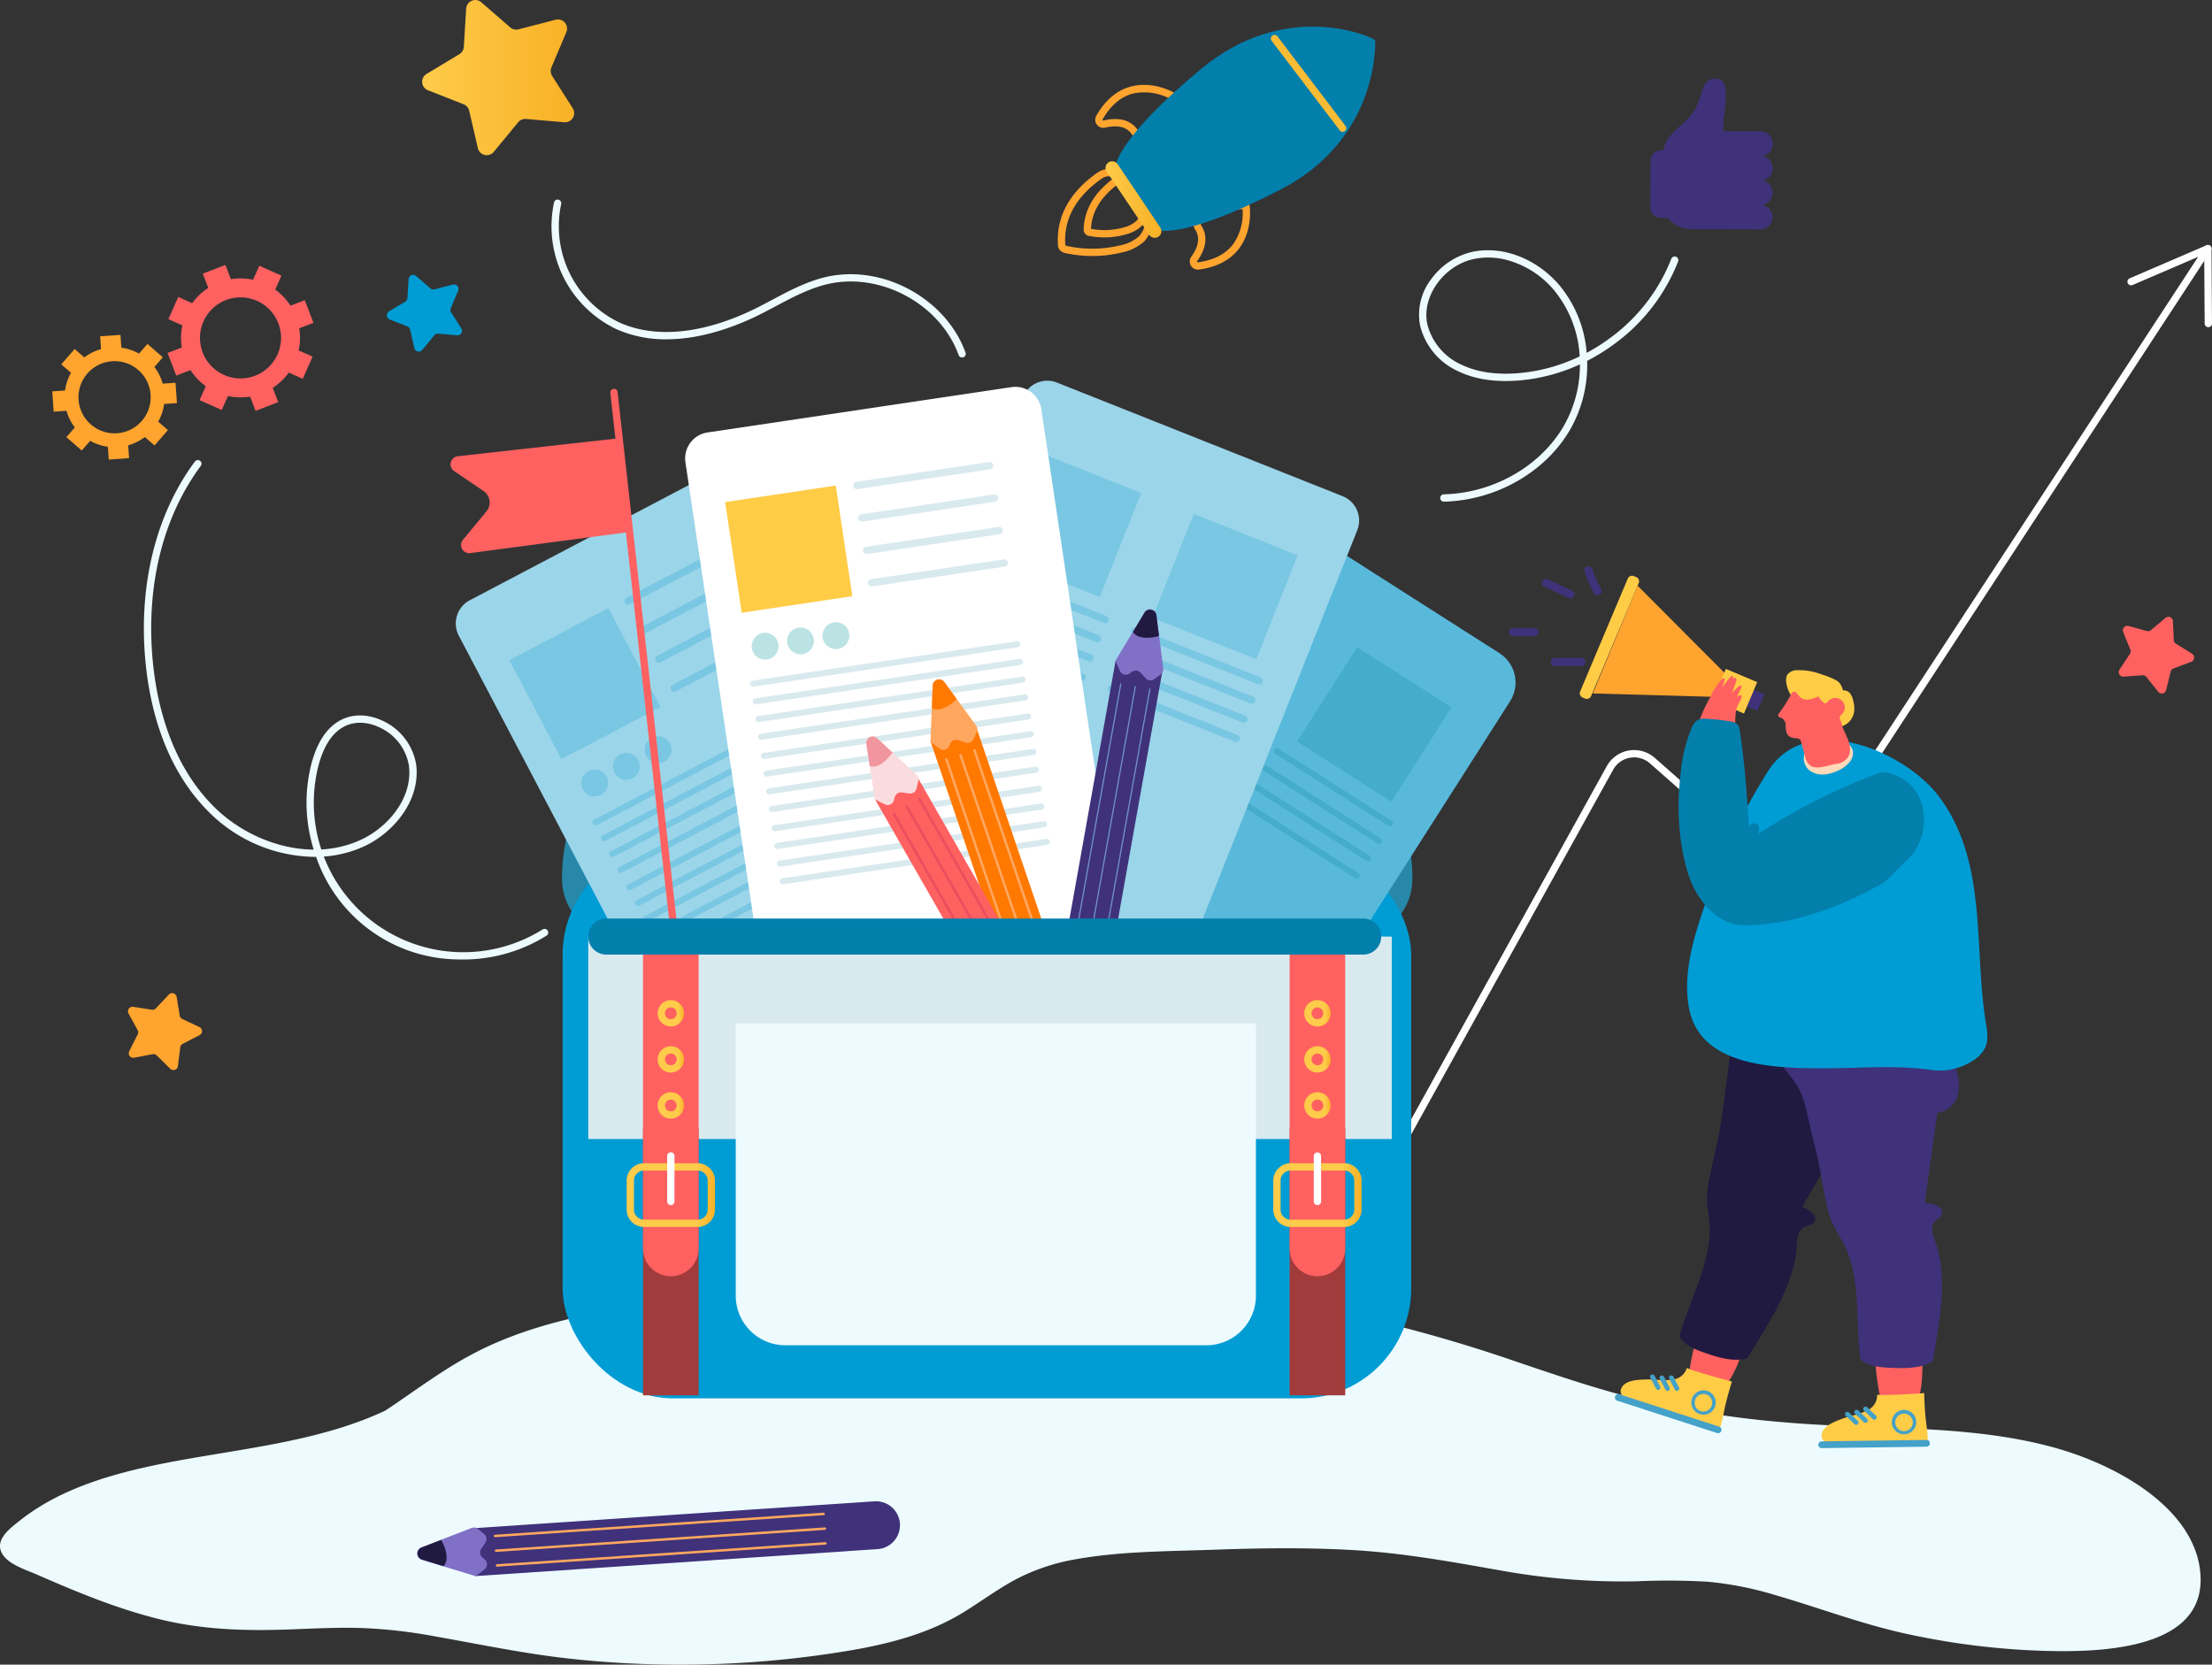 <svg xmlns="http://www.w3.org/2000/svg" xmlns:xlink="http://www.w3.org/1999/xlink" width="538.078" height="404.973" viewBox="0 0 538.078 404.973">
  <rect x="0" y="0" width="538.078" height="404.973" fill="#333333" stroke="none"/>
  <defs>
    <linearGradient id="linear-gradient" y1="0.5" x2="1" y2="0.5" gradientUnits="objectBoundingBox">
      <stop offset="0" stop-color="#fecb4a"/>
      <stop offset="1" stop-color="#f8b126"/>
    </linearGradient>
    <linearGradient id="linear-gradient-2" y1="0.5" x2="1" y2="0.5" gradientUnits="objectBoundingBox">
      <stop offset="0.795" stop-color="#fecb4a"/>
      <stop offset="1" stop-color="#f8b126"/>
    </linearGradient>
  </defs>
  <g id="Group_141" data-name="Group 141" transform="translate(-22.749 -33.496)">
    <path id="Path_1" data-name="Path 1" d="M558.037,518.284c-.809-15.729-19.164-26.51-34.835-31-20.953-6.006-43.849-4.452-65.558-6.294a242.108,242.108,0,0,1-33.9-5.085c-10.946-2.524-21.484-6.131-32.013-9.7A364.86,364.86,0,0,0,328.5,450.489c-43.107-6.456-87.316-5.391-130.546-.394-20.182,2.332-41.662,4.628-59.457,13.8-7.891,4.065-14.751,9.36-22.016,14.175-13.564,6.387-29.109,8.546-44.175,11.088-15.751,2.658-32.334,5.923-44.536,15.52-2.352,1.849-5.992,4.478-4.784,7.6,1.188,3.063,5.865,4.424,8.86,5.734,9.493,4.154,19.166,8.178,29.424,10.74,10.561,2.637,21.159,2.965,32.082,2.551,5.747-.218,11.5-.515,17.256-.345a123.148,123.148,0,0,1,17.741,2c11.062,1.948,21.96,4.269,33.182,5.484a248.743,248.743,0,0,0,66.989-1.845c10.422-1.715,20.3-4.266,28.972-9.684,4.113-2.569,7.984-5.431,12.3-7.757a49.607,49.607,0,0,1,15.065-4.993c10.811-1.892,22.208-1.853,33.2-2.246,11.457-.41,22.95-.569,34.4.124,11.833.716,23.288,2.8,34.88,4.843a166.9,166.9,0,0,0,33.494,2.714,168.386,168.386,0,0,1,17.213.1,81.763,81.763,0,0,1,16.347,3.195c10.607,3.068,20.789,6.967,31.654,9.384a182.1,182.1,0,0,0,32.353,4.187C533.284,537.041,558.969,536.429,558.037,518.284Z" transform="translate(0 -101.401)" fill="#edfbff"/>
    <g id="Group_3" data-name="Group 3" transform="translate(355.89 93.096)">
      <g id="Group_1" data-name="Group 1" transform="translate(203.04)">
        <path id="Path_2" data-name="Path 2" d="M734.7,132.522a.89.89,0,0,1-.889-.884l-.118-18.22a.89.89,0,0,1,.884-.9h.006a.891.891,0,0,1,.89.884l.117,18.22a.891.891,0,0,1-.884.9Z" transform="translate(-733.697 -112.523)" fill="#fff"/>
      </g>
      <g id="Group_2" data-name="Group 2" transform="translate(0 0)">
        <path id="Path_3" data-name="Path 3" d="M465.365,344.669a.891.891,0,0,1-.778-1.321l57.6-104.024a7.6,7.6,0,0,1,11.681-2.023l26.98,23.772a7.241,7.241,0,0,0,10.847-1.469L666.045,115.4l-16,6.883a.89.89,0,0,1-.7-1.634l18.709-8.051a.89.89,0,0,1,1.1,1.3L573.182,260.579a9.02,9.02,0,0,1-13.512,1.83l-26.981-23.772a5.826,5.826,0,0,0-8.948,1.549l-57.6,104.025A.889.889,0,0,1,465.365,344.669Z" transform="translate(-464.476 -112.523)" fill="#fff"/>
      </g>
    </g>
    <path id="Rectangle_2" data-name="Rectangle 2" d="M14.592,0H192.264a14.592,14.592,0,0,1,14.592,14.592v0a46.48,46.48,0,0,1-46.48,46.48H46.48A46.48,46.48,0,0,1,0,14.592v0A14.592,14.592,0,0,1,14.592,0Z" transform="translate(366.317 261.884) rotate(180)" fill="#2788aa"/>
    <rect id="Rectangle_3" data-name="Rectangle 3" width="206.432" height="134.662" rx="26.793" transform="translate(159.603 239.033)" fill="#009cd4"/>
    <g id="Group_85" data-name="Group 85" transform="translate(133.614 126.118)">
      <g id="Group_14" data-name="Group 14" transform="translate(111.325 23.756)">
        <rect id="Rectangle_4" data-name="Rectangle 4" width="141.125" height="87.533" rx="8.47" transform="translate(0 118.971) rotate(-57.46)" fill="#58b9db"/>
        <rect id="Rectangle_5" data-name="Rectangle 5" width="27.213" height="27.213" transform="matrix(0.843, 0.538, -0.538, 0.843, 73.407, 19.028)" fill="#45adc9"/>
        <rect id="Rectangle_6" data-name="Rectangle 6" width="27.213" height="27.213" transform="translate(107.956 41.073) rotate(32.54)" fill="#45adc9"/>
        <g id="Group_8" data-name="Group 8" transform="translate(45.562 43.937)">
          <g id="Group_4" data-name="Group 4" transform="translate(8.112)">
            <path id="Path_4" data-name="Path 4" d="M416.8,265.113a.736.736,0,0,1-.4-.117l-27.529-17.565a.741.741,0,0,1,.8-1.25l27.53,17.566a.742.742,0,0,1-.4,1.367Z" transform="translate(-388.53 -246.064)" fill="#45adc9"/>
          </g>
          <g id="Group_5" data-name="Group 5" transform="translate(5.408 4.238)">
            <path id="Path_5" data-name="Path 5" d="M413.215,270.732a.741.741,0,0,1-.4-.116l-27.529-17.566a.741.741,0,0,1,.8-1.25l27.529,17.565a.741.741,0,0,1-.4,1.367Z" transform="translate(-384.945 -251.684)" fill="#45adc9"/>
          </g>
          <g id="Group_6" data-name="Group 6" transform="translate(2.704 8.476)">
            <path id="Path_6" data-name="Path 6" d="M409.629,276.352a.736.736,0,0,1-.4-.117L381.7,258.671a.741.741,0,0,1,.8-1.25l27.53,17.566a.742.742,0,0,1-.4,1.367Z" transform="translate(-381.359 -257.304)" fill="#45adc9"/>
          </g>
          <g id="Group_7" data-name="Group 7" transform="translate(0 12.714)">
            <path id="Path_7" data-name="Path 7" d="M406.044,281.971a.74.74,0,0,1-.4-.116l-27.53-17.566a.741.741,0,0,1,.8-1.25L406.443,280.6a.741.741,0,0,1-.4,1.367Z" transform="translate(-377.774 -262.923)" fill="#45adc9"/>
          </g>
        </g>
        <g id="Group_13" data-name="Group 13" transform="translate(79.567 65.634)">
          <g id="Group_9" data-name="Group 9" transform="translate(8.113)">
            <path id="Path_8" data-name="Path 8" d="M461.889,293.882a.736.736,0,0,1-.4-.117L433.962,276.2a.741.741,0,1,1,.8-1.25l27.53,17.565a.742.742,0,0,1-.4,1.367Z" transform="translate(-433.619 -274.834)" fill="#45adc9"/>
          </g>
          <g id="Group_10" data-name="Group 10" transform="translate(5.408 4.238)">
            <path id="Path_9" data-name="Path 9" d="M458.3,299.5a.739.739,0,0,1-.4-.116L430.377,281.82a.741.741,0,0,1,.8-1.25L458.7,298.136a.741.741,0,0,1-.4,1.366Z" transform="translate(-430.034 -280.453)" fill="#45adc9"/>
          </g>
          <g id="Group_11" data-name="Group 11" transform="translate(2.704 8.476)">
            <path id="Path_10" data-name="Path 10" d="M454.719,305.121a.736.736,0,0,1-.4-.117L426.791,287.44a.741.741,0,1,1,.8-1.25l27.53,17.565a.742.742,0,0,1-.4,1.367Z" transform="translate(-426.448 -286.073)" fill="#45adc9"/>
          </g>
          <g id="Group_12" data-name="Group 12" transform="translate(0 12.714)">
            <path id="Path_11" data-name="Path 11" d="M451.133,310.74a.733.733,0,0,1-.4-.116l-27.53-17.566a.741.741,0,1,1,.8-1.25l27.529,17.566a.741.741,0,0,1-.4,1.366Z" transform="translate(-422.863 -291.692)" fill="#45adc9"/>
          </g>
        </g>
      </g>
      <g id="Group_36" data-name="Group 36" transform="translate(0 17.872)">
        <path id="Path_12" data-name="Path 12" d="M307.7,297.021l-59.738-113.6a6.388,6.388,0,0,0-8.627-2.68l-66.166,34.794a6.388,6.388,0,0,0-2.681,8.627l59.738,113.6a6.388,6.388,0,0,0,8.627,2.681l66.166-34.794A6.389,6.389,0,0,0,307.7,297.021Z" transform="translate(-169.75 -180.006)" fill="#9bd5e9"/>
        <rect id="Rectangle_7" data-name="Rectangle 7" width="27.213" height="27.213" transform="translate(13.046 50.11) rotate(-27.738)" fill="#79c7e2"/>
        <g id="Group_19" data-name="Group 19" transform="translate(41.076 19.634)">
          <g id="Group_15" data-name="Group 15">
            <path id="Path_13" data-name="Path 13" d="M225.106,223.018a.89.89,0,0,1-.415-1.677l28.9-15.2a.89.89,0,0,1,.828,1.575l-28.9,15.2A.889.889,0,0,1,225.106,223.018Z" transform="translate(-224.215 -206.039)" fill="#79c7e2"/>
          </g>
          <g id="Group_16" data-name="Group 16" transform="translate(3.715 7.065)">
            <path id="Path_14" data-name="Path 14" d="M230.032,232.386a.89.89,0,0,1-.415-1.677l28.9-15.2a.89.89,0,1,1,.828,1.575l-28.9,15.2A.886.886,0,0,1,230.032,232.386Z" transform="translate(-229.141 -215.407)" fill="#79c7e2"/>
          </g>
          <g id="Group_17" data-name="Group 17" transform="translate(7.43 14.13)">
            <path id="Path_15" data-name="Path 15" d="M234.958,241.754a.89.89,0,0,1-.415-1.677l28.9-15.2a.89.89,0,0,1,.828,1.575l-28.9,15.2A.887.887,0,0,1,234.958,241.754Z" transform="translate(-234.067 -224.775)" fill="#79c7e2"/>
          </g>
          <g id="Group_18" data-name="Group 18" transform="translate(11.146 21.196)">
            <path id="Path_16" data-name="Path 16" d="M239.884,251.122a.89.89,0,0,1-.415-1.677l28.9-15.2a.89.89,0,1,1,.829,1.575l-28.9,15.2A.89.89,0,0,1,239.884,251.122Z" transform="translate(-238.994 -234.143)" fill="#79c7e2"/>
          </g>
        </g>
        <g id="Group_24" data-name="Group 24" transform="translate(33.305 58.586)">
          <g id="Group_20" data-name="Group 20">
            <path id="Path_17" data-name="Path 17" d="M214.653,289.4a.741.741,0,0,1-.346-1.4l57.486-30.23a.742.742,0,0,1,.69,1.313L215,289.314A.732.732,0,0,1,214.653,289.4Z" transform="translate(-213.911 -257.687)" fill="#79c7e2"/>
          </g>
          <g id="Group_21" data-name="Group 21" transform="translate(2.026 3.854)">
            <path id="Path_18" data-name="Path 18" d="M217.34,294.51a.741.741,0,0,1-.345-1.4l57.485-30.23a.741.741,0,0,1,.69,1.312l-57.485,30.23A.738.738,0,0,1,217.34,294.51Z" transform="translate(-216.598 -262.797)" fill="#79c7e2"/>
          </g>
          <g id="Group_22" data-name="Group 22" transform="translate(4.053 7.708)">
            <path id="Path_19" data-name="Path 19" d="M220.027,299.619a.742.742,0,0,1-.345-1.4l57.485-30.229a.741.741,0,0,1,.69,1.312l-57.485,30.23A.746.746,0,0,1,220.027,299.619Z" transform="translate(-219.285 -267.907)" fill="#79c7e2"/>
          </g>
          <g id="Group_23" data-name="Group 23" transform="translate(6.08 11.561)">
            <path id="Path_20" data-name="Path 20" d="M222.714,304.729a.742.742,0,0,1-.345-1.4L279.854,273.1a.741.741,0,0,1,.69,1.312l-57.485,30.229A.738.738,0,0,1,222.714,304.729Z" transform="translate(-221.972 -273.017)" fill="#79c7e2"/>
          </g>
        </g>
        <g id="Group_29" data-name="Group 29" transform="translate(41.58 74.322)">
          <g id="Group_25" data-name="Group 25">
            <path id="Path_21" data-name="Path 21" d="M225.625,310.265a.741.741,0,0,1-.345-1.4l57.485-30.229a.741.741,0,0,1,.69,1.312L225.97,310.179A.738.738,0,0,1,225.625,310.265Z" transform="translate(-224.883 -278.553)" fill="#79c7e2"/>
          </g>
          <g id="Group_26" data-name="Group 26" transform="translate(2.027 3.854)">
            <path id="Path_22" data-name="Path 22" d="M228.312,315.375a.741.741,0,0,1-.345-1.4l57.485-30.229a.741.741,0,1,1,.69,1.312l-57.485,30.229A.737.737,0,0,1,228.312,315.375Z" transform="translate(-227.57 -283.663)" fill="#79c7e2"/>
          </g>
          <g id="Group_27" data-name="Group 27" transform="translate(4.053 7.707)">
            <path id="Path_23" data-name="Path 23" d="M231,320.484a.741.741,0,0,1-.345-1.4l57.485-30.23a.742.742,0,0,1,.69,1.313L231.344,320.4A.738.738,0,0,1,231,320.484Z" transform="translate(-230.257 -288.772)" fill="#79c7e2"/>
          </g>
          <g id="Group_28" data-name="Group 28" transform="translate(6.08 11.561)">
            <path id="Path_24" data-name="Path 24" d="M233.686,325.594a.742.742,0,0,1-.345-1.4l57.485-30.229a.741.741,0,1,1,.69,1.312l-57.485,30.23A.744.744,0,0,1,233.686,325.594Z" transform="translate(-232.944 -293.882)" fill="#79c7e2"/>
          </g>
        </g>
        <g id="Group_34" data-name="Group 34" transform="translate(49.855 90.058)">
          <g id="Group_30" data-name="Group 30">
            <path id="Path_25" data-name="Path 25" d="M236.6,331.13a.742.742,0,0,1-.345-1.4L293.737,299.5a.741.741,0,1,1,.69,1.312l-57.485,30.23A.744.744,0,0,1,236.6,331.13Z" transform="translate(-235.855 -299.418)" fill="#79c7e2"/>
          </g>
          <g id="Group_31" data-name="Group 31" transform="translate(2.027 3.854)">
            <path id="Path_26" data-name="Path 26" d="M239.284,336.24a.742.742,0,0,1-.345-1.4l57.485-30.229a.741.741,0,1,1,.69,1.312l-57.485,30.229A.736.736,0,0,1,239.284,336.24Z" transform="translate(-238.542 -304.528)" fill="#79c7e2"/>
          </g>
          <g id="Group_32" data-name="Group 32" transform="translate(4.053 7.707)">
            <path id="Path_27" data-name="Path 27" d="M241.971,341.35a.741.741,0,0,1-.345-1.4l57.485-30.229a.741.741,0,1,1,.69,1.312l-57.485,30.229A.735.735,0,0,1,241.971,341.35Z" transform="translate(-241.229 -309.638)" fill="#79c7e2"/>
          </g>
          <g id="Group_33" data-name="Group 33" transform="translate(6.08 11.561)">
            <path id="Path_28" data-name="Path 28" d="M244.659,346.46a.742.742,0,0,1-.346-1.4L301.8,314.833a.741.741,0,1,1,.69,1.312L245,346.374A.735.735,0,0,1,244.659,346.46Z" transform="translate(-243.917 -314.747)" fill="#79c7e2"/>
          </g>
        </g>
        <g id="Group_35" data-name="Group 35" transform="translate(30.521 67.783)">
          <path id="Path_29" data-name="Path 29" d="M216.375,283.495a3.266,3.266,0,1,1-4.41-1.37A3.265,3.265,0,0,1,216.375,283.495Z" transform="translate(-210.219 -272.799)" fill="#79c7e2"/>
          <path id="Path_30" data-name="Path 30" d="M226.6,278.12a3.266,3.266,0,1,1-4.41-1.37A3.266,3.266,0,0,1,226.6,278.12Z" transform="translate(-212.731 -271.478)" fill="#79c7e2"/>
          <circle id="Ellipse_1" data-name="Ellipse 1" cx="3.266" cy="3.266" r="3.266" transform="matrix(0.306, -0.952, 0.952, 0.306, 14.572, 6.217)" fill="#79c7e2"/>
        </g>
      </g>
      <g id="Group_47" data-name="Group 47" transform="translate(90.069)">
        <path id="Path_31" data-name="Path 31" d="M414.829,184.392l-69.464-27.63a6.388,6.388,0,0,0-8.3,3.575L289.631,279.6a6.389,6.389,0,0,0,3.575,8.3l69.464,27.63a6.388,6.388,0,0,0,8.3-3.575L418.4,192.689A6.388,6.388,0,0,0,414.829,184.392Z" transform="translate(-289.177 -156.308)" fill="#9bd5e9"/>
        <rect id="Rectangle_8" data-name="Rectangle 8" width="27.213" height="27.213" transform="matrix(0.929, 0.37, -0.37, 0.929, 51.376, 17.252)" fill="#79c7e2"/>
        <rect id="Rectangle_9" data-name="Rectangle 9" width="27.213" height="27.213" transform="matrix(0.929, 0.37, -0.37, 0.929, 89.457, 32.399)" fill="#79c7e2"/>
        <g id="Group_41" data-name="Group 41" transform="translate(31.088 45.129)">
          <g id="Group_37" data-name="Group 37" transform="translate(5.574)">
            <path id="Path_32" data-name="Path 32" d="M369.023,230a.9.9,0,0,1-.329-.063l-30.344-12.07a.89.89,0,0,1,.658-1.653l30.344,12.07a.89.89,0,0,1-.329,1.717Z" transform="translate(-337.789 -216.146)" fill="#79c7e2"/>
          </g>
          <g id="Group_38" data-name="Group 38" transform="translate(3.716 4.672)">
            <path id="Path_33" data-name="Path 33" d="M366.559,236.189a.9.9,0,0,1-.329-.063l-30.344-12.07a.89.89,0,0,1,.658-1.653l30.344,12.069a.89.89,0,0,1-.329,1.717Z" transform="translate(-335.326 -222.341)" fill="#79c7e2"/>
          </g>
          <g id="Group_39" data-name="Group 39" transform="translate(1.858 9.343)">
            <path id="Path_34" data-name="Path 34" d="M364.095,242.383a.891.891,0,0,1-.329-.063l-30.343-12.069a.89.89,0,0,1,.658-1.653l30.343,12.069a.89.89,0,0,1-.329,1.717Z" transform="translate(-332.862 -228.535)" fill="#79c7e2"/>
          </g>
          <g id="Group_40" data-name="Group 40" transform="translate(0 14.014)">
            <path id="Path_35" data-name="Path 35" d="M361.631,248.577a.884.884,0,0,1-.328-.063l-30.344-12.069a.89.89,0,1,1,.658-1.653l30.344,12.069a.89.89,0,0,1-.33,1.717Z" transform="translate(-330.398 -234.729)" fill="#79c7e2"/>
          </g>
        </g>
        <g id="Group_46" data-name="Group 46" transform="translate(68.569 60.038)">
          <g id="Group_42" data-name="Group 42" transform="translate(5.574)">
            <path id="Path_36" data-name="Path 36" d="M418.72,249.764a.884.884,0,0,1-.328-.063l-30.344-12.07a.89.89,0,0,1,.658-1.653l30.344,12.07a.89.89,0,0,1-.33,1.717Z" transform="translate(-387.487 -235.915)" fill="#79c7e2"/>
          </g>
          <g id="Group_43" data-name="Group 43" transform="translate(3.717 4.671)">
            <path id="Path_37" data-name="Path 37" d="M416.257,255.958a.9.9,0,0,1-.328-.063l-30.344-12.07a.89.89,0,0,1,.658-1.653l30.343,12.07a.89.89,0,0,1-.329,1.716Z" transform="translate(-385.024 -242.108)" fill="#79c7e2"/>
          </g>
          <g id="Group_44" data-name="Group 44" transform="translate(1.858 9.343)">
            <path id="Path_38" data-name="Path 38" d="M413.793,262.151a.9.9,0,0,1-.328-.063l-30.344-12.07a.89.89,0,0,1,.658-1.653l30.343,12.07a.889.889,0,0,1-.329,1.716Z" transform="translate(-382.56 -248.303)" fill="#79c7e2"/>
          </g>
          <g id="Group_45" data-name="Group 45" transform="translate(0 14.014)">
            <path id="Path_39" data-name="Path 39" d="M411.33,268.345a.9.9,0,0,1-.329-.063l-30.344-12.07a.89.89,0,1,1,.658-1.653l30.344,12.069a.89.89,0,0,1-.329,1.717Z" transform="translate(-380.096 -254.496)" fill="#79c7e2"/>
          </g>
        </g>
      </g>
      <g id="Group_69" data-name="Group 69" transform="translate(55.798 1.488)">
        <path id="Path_40" data-name="Path 40" d="M349.317,290.672,330.381,163.728a6.388,6.388,0,0,0-7.26-5.376l-73.939,11.029a6.389,6.389,0,0,0-5.376,7.261l18.936,126.944a6.388,6.388,0,0,0,7.26,5.376l73.939-11.029A6.388,6.388,0,0,0,349.317,290.672Z" transform="translate(-243.735 -158.281)" fill="#fff"/>
        <rect id="Rectangle_10" data-name="Rectangle 10" width="27.213" height="27.213" transform="matrix(0.989, -0.148, 0.148, 0.989, 9.73, 28.041)" fill="#ffcc46"/>
        <g id="Group_52" data-name="Group 52" transform="translate(40.887 18.287)">
          <g id="Group_48" data-name="Group 48">
            <path id="Path_41" data-name="Path 41" d="M298.837,189.126a.889.889,0,0,1-.13-1.769l32.3-4.818a.889.889,0,0,1,.262,1.759l-32.3,4.818A.881.881,0,0,1,298.837,189.126Z" transform="translate(-297.949 -182.529)" fill="#d9eaef"/>
          </g>
          <g id="Group_49" data-name="Group 49" transform="translate(1.177 7.895)">
            <path id="Path_42" data-name="Path 42" d="M300.4,199.594a.89.89,0,0,1-.13-1.77l32.3-4.818a.889.889,0,1,1,.262,1.76l-32.3,4.818A.871.871,0,0,1,300.4,199.594Z" transform="translate(-299.51 -192.997)" fill="#d9eaef"/>
          </g>
          <g id="Group_50" data-name="Group 50" transform="translate(2.355 15.79)">
            <path id="Path_43" data-name="Path 43" d="M301.96,210.063a.889.889,0,0,1-.13-1.769l32.3-4.818a.889.889,0,0,1,.262,1.759l-32.3,4.818A.878.878,0,0,1,301.96,210.063Z" transform="translate(-301.072 -203.466)" fill="#d9eaef"/>
          </g>
          <g id="Group_51" data-name="Group 51" transform="translate(3.533 23.685)">
            <path id="Path_44" data-name="Path 44" d="M303.522,220.532a.89.89,0,0,1-.13-1.77l32.3-4.818a.89.89,0,1,1,.262,1.76l-32.3,4.818A.872.872,0,0,1,303.522,220.532Z" transform="translate(-302.633 -213.934)" fill="#d9eaef"/>
          </g>
        </g>
        <g id="Group_57" data-name="Group 57" transform="translate(15.807 61.882)">
          <g id="Group_53" data-name="Group 53">
            <path id="Path_45" data-name="Path 45" d="M265.435,251.4a.741.741,0,0,1-.109-1.474l64.238-9.583a.742.742,0,0,1,.219,1.467l-64.238,9.582A.781.781,0,0,1,265.435,251.4Z" transform="translate(-264.694 -240.334)" fill="#d9eaef"/>
          </g>
          <g id="Group_54" data-name="Group 54" transform="translate(0.642 4.307)">
            <path id="Path_46" data-name="Path 46" d="M266.287,257.109a.741.741,0,0,1-.109-1.474l64.238-9.582a.741.741,0,0,1,.219,1.466L266.4,257.1A.686.686,0,0,1,266.287,257.109Z" transform="translate(-265.546 -246.045)" fill="#d9eaef"/>
          </g>
          <g id="Group_55" data-name="Group 55" transform="translate(1.284 8.613)">
            <path id="Path_47" data-name="Path 47" d="M267.138,262.819a.741.741,0,0,1-.109-1.474l64.239-9.582a.741.741,0,1,1,.219,1.466l-64.239,9.582A.685.685,0,0,1,267.138,262.819Z" transform="translate(-266.397 -251.754)" fill="#d9eaef"/>
          </g>
          <g id="Group_56" data-name="Group 56" transform="translate(1.927 12.92)">
            <path id="Path_48" data-name="Path 48" d="M267.99,268.529a.741.741,0,0,1-.109-1.474l64.238-9.582a.741.741,0,0,1,.219,1.466L268.1,268.521A.785.785,0,0,1,267.99,268.529Z" transform="translate(-267.249 -257.464)" fill="#d9eaef"/>
          </g>
        </g>
        <g id="Group_62" data-name="Group 62" transform="translate(18.43 79.467)">
          <g id="Group_58" data-name="Group 58">
            <path id="Path_49" data-name="Path 49" d="M268.913,274.715a.742.742,0,0,1-.109-1.475l64.238-9.582a.741.741,0,0,1,.219,1.466l-64.238,9.583A.781.781,0,0,1,268.913,274.715Z" transform="translate(-268.172 -263.65)" fill="#d9eaef"/>
          </g>
          <g id="Group_59" data-name="Group 59" transform="translate(0.642 4.307)">
            <path id="Path_50" data-name="Path 50" d="M269.764,280.425a.742.742,0,0,1-.109-1.475l64.238-9.582a.741.741,0,1,1,.219,1.466l-64.238,9.583A.782.782,0,0,1,269.764,280.425Z" transform="translate(-269.023 -269.36)" fill="#d9eaef"/>
          </g>
          <g id="Group_60" data-name="Group 60" transform="translate(1.284 8.613)">
            <path id="Path_51" data-name="Path 51" d="M270.616,286.135a.742.742,0,0,1-.109-1.475l64.239-9.582a.741.741,0,1,1,.219,1.466l-64.239,9.583A.777.777,0,0,1,270.616,286.135Z" transform="translate(-269.875 -275.071)" fill="#d9eaef"/>
          </g>
          <g id="Group_61" data-name="Group 61" transform="translate(1.927 12.919)">
            <path id="Path_52" data-name="Path 52" d="M271.468,291.845a.742.742,0,0,1-.109-1.475l64.238-9.582a.742.742,0,0,1,.219,1.467l-64.238,9.582A.786.786,0,0,1,271.468,291.845Z" transform="translate(-270.727 -280.78)" fill="#d9eaef"/>
          </g>
        </g>
        <g id="Group_67" data-name="Group 67" transform="translate(21.053 97.052)">
          <g id="Group_63" data-name="Group 63">
            <path id="Path_53" data-name="Path 53" d="M272.391,298.031a.741.741,0,0,1-.109-1.474l64.238-9.583a.741.741,0,1,1,.219,1.466L272.5,298.023A.786.786,0,0,1,272.391,298.031Z" transform="translate(-271.65 -286.967)" fill="#d9eaef"/>
          </g>
          <g id="Group_64" data-name="Group 64" transform="translate(0.642 4.306)">
            <path id="Path_54" data-name="Path 54" d="M273.242,303.741a.742.742,0,0,1-.108-1.475l64.238-9.582a.742.742,0,0,1,.219,1.467l-64.238,9.582A.787.787,0,0,1,273.242,303.741Z" transform="translate(-272.501 -292.676)" fill="#d9eaef"/>
          </g>
          <g id="Group_65" data-name="Group 65" transform="translate(1.284 8.613)">
            <path id="Path_55" data-name="Path 55" d="M274.094,309.451a.741.741,0,0,1-.108-1.474l64.238-9.583a.742.742,0,0,1,.219,1.467L274.2,309.443A.679.679,0,0,1,274.094,309.451Z" transform="translate(-273.353 -298.387)" fill="#d9eaef"/>
          </g>
          <g id="Group_66" data-name="Group 66" transform="translate(1.927 12.92)">
            <path id="Path_56" data-name="Path 56" d="M274.946,315.162a.741.741,0,0,1-.109-1.474l64.238-9.582a.741.741,0,1,1,.219,1.466l-64.238,9.582A.782.782,0,0,1,274.946,315.162Z" transform="translate(-274.205 -304.098)" fill="#d9eaef"/>
          </g>
        </g>
        <g id="Group_68" data-name="Group 68" transform="translate(14.838 57.261)">
          <circle id="Ellipse_2" data-name="Ellipse 2" cx="3.266" cy="3.266" r="3.266" transform="translate(0 5.723) rotate(-43.6)" fill="#bce3e3"/>
          <circle id="Ellipse_3" data-name="Ellipse 3" cx="3.266" cy="3.266" r="3.266" transform="translate(9.964 1.285)" fill="#bce3e3"/>
          <path id="Path_57" data-name="Path 57" d="M294.537,236.99a3.265,3.265,0,1,1-3.711-2.748A3.265,3.265,0,0,1,294.537,236.99Z" transform="translate(-269.464 -234.206)" fill="#bce3e3"/>
        </g>
      </g>
      <g id="Group_74" data-name="Group 74" transform="translate(142.248 55.578)">
        <rect id="Rectangle_11" data-name="Rectangle 11" width="104.005" height="11.65" transform="translate(0 114.762) rotate(-79.871)" fill="#3f327a"/>
        <path id="Path_58" data-name="Path 58" d="M382.028,243.183l.384-.64,7.069-11.778a1.57,1.57,0,0,1,2.9.611l1.65,13.054a1.571,1.571,0,0,1-.631,1.465l-1.553,1.134a1.57,1.57,0,0,1-2.084-.207l-1.25-1.365a1.569,1.569,0,0,0-2.055-.228l-.637.443a1.57,1.57,0,0,1-2.336-.661l-1.075-2.468" transform="translate(-364.181 -230.002)" fill="#8071c6"/>
        <path id="Path_59" data-name="Path 59" d="M394.515,236.571l-.637-5.03a1.569,1.569,0,0,0-2.9-.611l-2.778,4.628C389.143,237.248,392.047,237.273,394.515,236.571Z" transform="translate(-365.697 -230.042)" fill="#201940"/>
        <g id="Group_73" data-name="Group 73" transform="translate(5.279 18.051)">
          <g id="Group_70" data-name="Group 70">
            <path id="Path_60" data-name="Path 60" d="M365.512,333.115l-.026,0a.149.149,0,0,1-.12-.172l14.093-78.882a.148.148,0,1,1,.292.052l-14.093,78.882A.148.148,0,0,1,365.512,333.115Z" transform="translate(-365.363 -253.937)" fill="#7191c6"/>
          </g>
          <g id="Group_71" data-name="Group 71" transform="translate(3.536 0.632)">
            <path id="Path_61" data-name="Path 61" d="M370.2,333.953a.159.159,0,0,1-.026,0,.148.148,0,0,1-.12-.172L384.147,254.9a.148.148,0,1,1,.292.052L370.346,333.83A.148.148,0,0,1,370.2,333.953Z" transform="translate(-370.052 -254.775)" fill="#7191c6"/>
          </g>
          <g id="Group_72" data-name="Group 72" transform="translate(7.073 1.264)">
            <path id="Path_62" data-name="Path 62" d="M374.89,334.79l-.026,0a.148.148,0,0,1-.12-.172l14.093-78.881a.148.148,0,1,1,.292.052l-14.093,78.881A.148.148,0,0,1,374.89,334.79Z" transform="translate(-374.741 -255.613)" fill="#7191c6"/>
          </g>
        </g>
      </g>
      <g id="Group_79" data-name="Group 79" transform="translate(115.465 72.602)">
        <rect id="Rectangle_12" data-name="Rectangle 12" width="11.65" height="104.005" transform="translate(0.001 15.07) rotate(-18.761)" fill="#ff7800"/>
        <path id="Path_63" data-name="Path 63" d="M322.851,268.563l.027-.745.5-13.728a1.57,1.57,0,0,1,2.837-.868l7.751,10.632a1.569,1.569,0,0,1,.155,1.587l-.811,1.744a1.57,1.57,0,0,1-1.924.826l-1.755-.591a1.57,1.57,0,0,0-1.91.793l-.343.7a1.57,1.57,0,0,1-2.365.551l-2.134-1.642" transform="translate(-322.851 -252.575)" fill="#ffa75f"/>
        <path id="Path_64" data-name="Path 64" d="M329.364,257.478l-2.987-4.1a1.57,1.57,0,0,0-2.837.867l-.2,5.4C324.986,260.665,327.542,259.285,329.364,257.478Z" transform="translate(-322.972 -252.614)" fill="#ff7800"/>
        <g id="Group_78" data-name="Group 78" transform="translate(3.593 16.967)">
          <g id="Group_75" data-name="Group 75" transform="translate(0 2.311)">
            <path id="Path_65" data-name="Path 65" d="M353.683,354.6a.3.3,0,0,1-.281-.2l-25.772-75.873a.3.3,0,1,1,.562-.191l25.771,75.873a.295.295,0,0,1-.281.391Z" transform="translate(-327.615 -278.136)" fill="#ffa75f"/>
          </g>
          <g id="Group_76" data-name="Group 76" transform="translate(3.401 1.155)">
            <path id="Path_66" data-name="Path 66" d="M358.193,353.07a.3.3,0,0,1-.281-.2L332.141,277a.3.3,0,0,1,.562-.191l25.771,75.873a.295.295,0,0,1-.281.391Z" transform="translate(-332.125 -276.604)" fill="#ffa75f"/>
          </g>
          <g id="Group_77" data-name="Group 77" transform="translate(6.803)">
            <path id="Path_67" data-name="Path 67" d="M362.7,351.538a.3.3,0,0,1-.281-.2l-25.772-75.873a.3.3,0,0,1,.562-.191l25.771,75.873a.3.3,0,0,1-.186.376A.28.28,0,0,1,362.7,351.538Z" transform="translate(-336.635 -275.072)" fill="#ffa75f"/>
          </g>
        </g>
      </g>
      <g id="Group_84" data-name="Group 84" transform="translate(99.801 86.461)">
        <rect id="Rectangle_13" data-name="Rectangle 13" width="11.65" height="104.005" transform="matrix(0.868, -0.497, 0.497, 0.868, 2.094, 15.224)" fill="#ff6161"/>
        <path id="Path_68" data-name="Path 68" d="M304.35,287.076l-.116-.737-2.131-13.57a1.57,1.57,0,0,1,2.619-1.394l9.639,8.956a1.57,1.57,0,0,1,.456,1.528l-.464,1.867a1.57,1.57,0,0,1-1.732,1.178l-1.835-.245a1.57,1.57,0,0,0-1.723,1.143l-.2.749a1.569,1.569,0,0,1-2.217.992l-2.409-1.2" transform="translate(-302.081 -270.951)" fill="#fadcdf"/>
        <path id="Path_69" data-name="Path 69" d="M308.519,274.972,304.8,271.52a1.57,1.57,0,0,0-2.619,1.394l.838,5.334C304.832,278.936,307.076,277.093,308.519,274.972Z" transform="translate(-302.102 -270.986)" fill="#f1959e"/>
        <g id="Group_83" data-name="Group 83" transform="translate(6.474 15.039)">
          <g id="Group_80" data-name="Group 80" transform="translate(0 3.568)">
            <path id="Path_70" data-name="Path 70" d="M350.751,365.769a.3.3,0,0,1-.258-.149l-39.788-69.554a.3.3,0,0,1,.515-.294l39.788,69.554a.3.3,0,0,1-.257.443Z" transform="translate(-310.666 -295.622)" fill="#e84e5e"/>
          </g>
          <g id="Group_81" data-name="Group 81" transform="translate(3.118 1.784)">
            <path id="Path_71" data-name="Path 71" d="M354.885,363.4a.3.3,0,0,1-.257-.149L314.839,293.7a.3.3,0,0,1,.515-.295l39.788,69.555a.3.3,0,0,1-.257.443Z" transform="translate(-314.8 -293.256)" fill="#e84e5e"/>
          </g>
          <g id="Group_82" data-name="Group 82" transform="translate(6.236)">
            <path id="Path_72" data-name="Path 72" d="M359.02,361.039a.3.3,0,0,1-.258-.15l-39.788-69.553a.3.3,0,1,1,.514-.295l39.789,69.554a.3.3,0,0,1-.257.444Z" transform="translate(-318.935 -290.891)" fill="#e84e5e"/>
          </g>
        </g>
      </g>
    </g>
    <g id="Group_86" data-name="Group 86" transform="translate(132.354 128.095)">
      <path id="Path_73" data-name="Path 73" d="M209.066,174.863l-39.219,4.375a1.986,1.986,0,0,0-1.011,3.533l7.274,4.945a3.375,3.375,0,0,1,.7,4.945l-5.647,6.815a1.986,1.986,0,0,0,1.71,3.327l38.8-5.149Z" transform="translate(-168.079 -162.846)" fill="#ff6161"/>
      <path id="Path_74" data-name="Path 74" d="M220.391,158.935a.891.891,0,0,0-.785.983L239.252,336a.889.889,0,1,0,1.768-.2L221.374,159.721A.89.89,0,0,0,220.391,158.935Z" transform="translate(-180.744 -158.93)" fill="#ff6161"/>
    </g>
    <g id="Group_91" data-name="Group 91" transform="translate(124.203 398.726)">
      <path id="Path_75" data-name="Path 75" d="M175.679,535.982l97.959-6.573a5.826,5.826,0,0,0,5.423-6.2h0a5.825,5.825,0,0,0-6.2-5.422l-97.96,6.573Z" transform="translate(-161.605 -517.771)" fill="#3f327a"/>
      <path id="Path_76" data-name="Path 76" d="M173.733,534.018l-.585-.511a1.569,1.569,0,0,1-.275-2.049l1.023-1.543a1.57,1.57,0,0,0-.3-2.073l-1.476-1.233a1.569,1.569,0,0,0-1.573-.26l-12.27,4.753a1.57,1.57,0,0,0,.108,2.965l13.136,4.017,2.136-1.64A1.57,1.57,0,0,0,173.733,534.018Z" transform="translate(-157.272 -519.854)" fill="#8071c6"/>
      <path id="Path_77" data-name="Path 77" d="M163.171,530.246l-4.729,1.832a1.57,1.57,0,0,0,.108,2.965l5.163,1.579C165.123,535.3,164.447,532.471,163.171,530.246Z" transform="translate(-157.313 -520.838)" fill="#201940"/>
      <g id="Group_90" data-name="Group 90" transform="translate(18.649 2.784)">
        <g id="Group_87" data-name="Group 87" transform="translate(0.481 7.168)">
          <path id="Path_78" data-name="Path 78" d="M182.934,536.925a.3.3,0,0,1-.02-.592l79.95-5.365a.3.3,0,0,1,.04.592l-79.95,5.365Z" transform="translate(-182.638 -530.967)" fill="#ffa75f"/>
        </g>
        <g id="Group_88" data-name="Group 88" transform="translate(0.241 3.584)">
          <path id="Path_79" data-name="Path 79" d="M182.615,532.173a.3.3,0,0,1-.02-.593l79.95-5.364a.3.3,0,1,1,.04.591l-79.95,5.365Z" transform="translate(-182.319 -526.215)" fill="#ffa75f"/>
        </g>
        <g id="Group_89" data-name="Group 89">
          <path id="Path_80" data-name="Path 80" d="M182.3,527.421a.3.3,0,0,1-.02-.593l79.95-5.365a.3.3,0,0,1,.316.276.3.3,0,0,1-.276.316l-79.95,5.365Z" transform="translate(-182 -521.463)" fill="#ffa75f"/>
        </g>
      </g>
    </g>
    <path id="Path_81" data-name="Path 81" d="M193.481,63.236l-9.3-.8a2.222,2.222,0,0,0-1.907.8l-5.933,7.2a2.222,2.222,0,0,1-3.879-.911l-2.106-9.09a2.221,2.221,0,0,0-1.35-1.565l-8.683-3.418a2.221,2.221,0,0,1-.332-3.97l7.993-4.812a2.221,2.221,0,0,0,1.072-1.769l.567-9.313a2.222,2.222,0,0,1,3.674-1.542l7.047,6.116a2.222,2.222,0,0,0,2.013.472l9.033-2.338a2.221,2.221,0,0,1,2.6,3.017L190.359,49.9a2.222,2.222,0,0,0,.172,2.06l5.015,7.868A2.221,2.221,0,0,1,193.481,63.236Z" transform="translate(-33.474 0)" fill="url(#linear-gradient)"/>
    <path id="Path_82" data-name="Path 82" d="M164.615,136.869l-4.6-.4a1.1,1.1,0,0,0-.943.4l-2.935,3.561a1.1,1.1,0,0,1-1.918-.45l-1.042-4.5a1.1,1.1,0,0,0-.667-.775l-4.294-1.69a1.1,1.1,0,0,1-.164-1.964l3.954-2.38a1.1,1.1,0,0,0,.529-.874l.281-4.607a1.1,1.1,0,0,1,1.817-.763l3.486,3.025a1.1,1.1,0,0,0,1,.234l4.467-1.157a1.1,1.1,0,0,1,1.287,1.493l-1.8,4.249a1.1,1.1,0,0,0,.085,1.019l2.48,3.892A1.1,1.1,0,0,1,164.615,136.869Z" transform="translate(-30.672 -21.796)" fill="#009cd4"/>
    <path id="Path_83" data-name="Path 83" d="M81.4,362.111l-4.175-1.967a1.1,1.1,0,0,1-.616-.816l-.747-4.554a1.1,1.1,0,0,0-1.885-.575l-3.161,3.363a1.1,1.1,0,0,1-.966.333l-4.562-.7a1.1,1.1,0,0,0-1.129,1.615l2.222,4.045a1.1,1.1,0,0,1,.019,1.022l-2.072,4.124a1.1,1.1,0,0,0,1.187,1.572l4.533-.863a1.1,1.1,0,0,1,.978.3l3.281,3.245a1.1,1.1,0,0,0,1.863-.643l.58-4.578a1.1,1.1,0,0,1,.586-.838l4.1-2.118A1.1,1.1,0,0,0,81.4,362.111Z" transform="translate(-10.145 -78.751)" fill="#ffa42f"/>
    <path id="Path_84" data-name="Path 84" d="M715.737,250.7l-2.883-3.6a1.1,1.1,0,0,0-.937-.41l-4.6.333a1.1,1.1,0,0,1-1-1.7l2.535-3.856a1.1,1.1,0,0,0,.1-1.017l-1.739-4.275a1.1,1.1,0,0,1,1.309-1.474l4.45,1.22a1.1,1.1,0,0,0,1-.22l3.529-2.974a1.1,1.1,0,0,1,1.805.789l.215,4.61a1.1,1.1,0,0,0,.517.882l3.919,2.436a1.1,1.1,0,0,1-.192,1.961l-4.318,1.629a1.1,1.1,0,0,0-.679.765l-1.106,4.481A1.1,1.1,0,0,1,715.737,250.7Z" transform="translate(-167.991 -48.91)" fill="#ff6161"/>
    <rect id="Rectangle_14" data-name="Rectangle 14" width="195.45" height="49.25" transform="translate(165.849 261.348)" fill="#d9eaef"/>
    <path id="Path_85" data-name="Path 85" d="M260.058,363.577v66.275a12.066,12.066,0,0,0,12.067,12.067h102.4a12.066,12.066,0,0,0,12.067-12.067V363.577Z" transform="translate(-58.336 -81.141)" fill="#edfbff"/>
    <g id="Group_94" data-name="Group 94" transform="translate(332.476 258.638)">
      <rect id="Rectangle_15" data-name="Rectangle 15" width="13.521" height="64.922" transform="translate(3.983 49.396)" fill="#a23b3b"/>
      <path id="Path_86" data-name="Path 86" d="M445.472,417.363h0a6.76,6.76,0,0,1-6.76-6.76V338.783a6.761,6.761,0,0,1,6.76-6.76h0a6.761,6.761,0,0,1,6.76,6.76V410.6A6.76,6.76,0,0,1,445.472,417.363Z" transform="translate(-434.729 -332.023)" fill="#ff6161"/>
      <g id="Group_92" data-name="Group 92" transform="translate(0 57.854)">
        <path id="Path_87" data-name="Path 87" d="M450.691,424.242H437.657a4.231,4.231,0,0,1-4.226-4.226v-7.055a4.231,4.231,0,0,1,4.226-4.226h13.034a4.231,4.231,0,0,1,4.226,4.226v7.055A4.231,4.231,0,0,1,450.691,424.242Zm-13.034-13.728a2.45,2.45,0,0,0-2.447,2.447v7.055a2.45,2.45,0,0,0,2.447,2.447h13.034a2.45,2.45,0,0,0,2.447-2.447v-7.055a2.45,2.45,0,0,0-2.447-2.447Z" transform="translate(-433.431 -408.735)" fill="url(#linear-gradient-2)"/>
      </g>
      <g id="Group_93" data-name="Group 93" transform="translate(9.853 55.212)">
        <path id="Path_88" data-name="Path 88" d="M447.386,418.059a.89.89,0,0,1-.89-.89V406.121a.89.89,0,1,1,1.78,0v11.048A.89.89,0,0,1,447.386,418.059Z" transform="translate(-446.496 -405.231)" fill="#fff"/>
      </g>
      <path id="Path_89" data-name="Path 89" d="M446.631,392.26a3.206,3.206,0,1,1,3.206-3.206A3.21,3.21,0,0,1,446.631,392.26Zm0-4.633a1.427,1.427,0,1,0,1.427,1.427A1.429,1.429,0,0,0,446.631,387.627Z" transform="translate(-435.888 -345.254)" fill="url(#linear-gradient-2)"/>
      <path id="Path_90" data-name="Path 90" d="M446.631,377.394a3.206,3.206,0,1,1,3.206-3.206A3.21,3.21,0,0,1,446.631,377.394Zm0-4.633a1.427,1.427,0,1,0,1.427,1.427A1.429,1.429,0,0,0,446.631,372.761Z" transform="translate(-435.888 -341.6)" fill="url(#linear-gradient-2)"/>
      <path id="Path_91" data-name="Path 91" d="M446.631,362.528a3.206,3.206,0,1,1,3.206-3.206A3.21,3.21,0,0,1,446.631,362.528Zm0-4.633a1.427,1.427,0,1,0,1.427,1.427A1.429,1.429,0,0,0,446.631,357.9Z" transform="translate(-435.888 -337.946)" fill="url(#linear-gradient-2)"/>
    </g>
    <g id="Group_101" data-name="Group 101" transform="translate(175.185 258.638)">
      <rect id="Rectangle_16" data-name="Rectangle 16" width="13.521" height="64.922" transform="translate(3.983 49.396)" fill="#a23b3b"/>
      <path id="Path_92" data-name="Path 92" d="M236.912,417.363h0a6.76,6.76,0,0,1-6.76-6.76V338.783a6.761,6.761,0,0,1,6.76-6.76h0a6.761,6.761,0,0,1,6.76,6.76V410.6A6.76,6.76,0,0,1,236.912,417.363Z" transform="translate(-226.169 -332.023)" fill="#ff6161"/>
      <g id="Group_100" data-name="Group 100" transform="translate(0 18.17)">
        <g id="Group_95" data-name="Group 95" transform="translate(0 39.684)">
          <path id="Path_93" data-name="Path 93" d="M242.131,424.242H229.1a4.231,4.231,0,0,1-4.226-4.226v-7.055a4.231,4.231,0,0,1,4.226-4.226h13.034a4.231,4.231,0,0,1,4.226,4.226v7.055A4.231,4.231,0,0,1,242.131,424.242ZM229.1,410.514a2.45,2.45,0,0,0-2.447,2.447v7.055a2.45,2.45,0,0,0,2.447,2.447h13.034a2.45,2.45,0,0,0,2.447-2.447v-7.055a2.45,2.45,0,0,0-2.447-2.447Z" transform="translate(-224.871 -408.735)" fill="url(#linear-gradient-2)"/>
        </g>
        <g id="Group_96" data-name="Group 96" transform="translate(9.853 37.041)">
          <path id="Path_94" data-name="Path 94" d="M238.826,418.059a.89.89,0,0,1-.89-.89V406.121a.89.89,0,1,1,1.779,0v11.048A.889.889,0,0,1,238.826,418.059Z" transform="translate(-237.936 -405.231)" fill="#fff"/>
        </g>
        <g id="Group_97" data-name="Group 97" transform="translate(7.537 22.423)">
          <path id="Path_95" data-name="Path 95" d="M238.071,392.26a3.206,3.206,0,1,1,3.206-3.206A3.21,3.21,0,0,1,238.071,392.26Zm0-4.633a1.427,1.427,0,1,0,1.427,1.427A1.429,1.429,0,0,0,238.071,387.627Z" transform="translate(-234.865 -385.848)" fill="url(#linear-gradient-2)"/>
        </g>
        <g id="Group_98" data-name="Group 98" transform="translate(7.537 11.212)">
          <path id="Path_96" data-name="Path 96" d="M238.071,377.394a3.206,3.206,0,1,1,3.206-3.206A3.21,3.21,0,0,1,238.071,377.394Zm0-4.633a1.427,1.427,0,1,0,1.427,1.427A1.429,1.429,0,0,0,238.071,372.761Z" transform="translate(-234.865 -370.982)" fill="url(#linear-gradient-2)"/>
        </g>
        <g id="Group_99" data-name="Group 99" transform="translate(7.537)">
          <path id="Path_97" data-name="Path 97" d="M238.071,362.528a3.206,3.206,0,1,1,3.206-3.206A3.21,3.21,0,0,1,238.071,362.528Zm0-4.633a1.427,1.427,0,1,0,1.427,1.427A1.429,1.429,0,0,0,238.071,357.9Z" transform="translate(-234.865 -356.116)" fill="url(#linear-gradient-2)"/>
        </g>
      </g>
    </g>
    <path id="Path_98" data-name="Path 98" d="M216.876,338.571H401a4.384,4.384,0,0,0,4.384-4.384h0A4.384,4.384,0,0,0,401,329.8H216.876a4.384,4.384,0,0,0-4.384,4.384h0A4.384,4.384,0,0,0,216.876,338.571Z" transform="translate(-46.643 -72.839)" fill="#037fac"/>
    <g id="Group_108" data-name="Group 108" transform="translate(280.062 39.97)">
      <g id="Group_102" data-name="Group 102" transform="translate(32.1 42.436)">
        <path id="Path_99" data-name="Path 99" d="M408.242,115.015a1.98,1.98,0,0,1-1.366-3.126c1.236-1.709,2.417-4.214,1.027-6.435a2.611,2.611,0,0,1-.219-2.665c1.6-3.225,10.589-4.2,12.375-4.365l.823-.075.136.815c.041.244.956,6.017-2.451,10.629-2.124,2.875-5.429,4.63-9.824,5.217A2.059,2.059,0,0,1,408.242,115.015Zm11.1-14.729c-3.979.462-9.273,1.693-10.065,3.293a.865.865,0,0,0,.133.931c1.494,2.388,1.106,5.38-1.094,8.422a.185.185,0,0,0-.011.219.187.187,0,0,0,.2.1c3.892-.52,6.792-2.034,8.619-4.5A13.246,13.246,0,0,0,419.343,100.286Z" transform="translate(-406.495 -98.348)" fill="#ffa42f"/>
      </g>
      <g id="Group_103" data-name="Group 103" transform="translate(9.095 14.169)">
        <path id="Path_100" data-name="Path 100" d="M386.7,73.954a2.678,2.678,0,0,1-1.9-1.2c-1.534-2.125-4.3-1.974-6.349-1.474a1.977,1.977,0,0,1-2.186-2.9c2.2-3.849,5.072-6.249,8.535-7.133,5.557-1.418,10.559,1.606,10.77,1.735l.7.433-.379.733c-.824,1.593-5.118,9.552-8.707,9.817A2.576,2.576,0,0,1,386.7,73.954Zm-4.883-4.708a6.081,6.081,0,0,1,4.424,2.468c.324.447.592.491.812.474,1.783-.132,4.917-4.57,6.844-8.082a13.246,13.246,0,0,0-8.675-1.134c-2.971.763-5.466,2.879-7.414,6.288a.2.2,0,0,0,.219.293A10.886,10.886,0,0,1,381.812,69.246Z" transform="translate(-375.992 -60.868)" fill="#ffa42f"/>
      </g>
      <g id="Group_106" data-name="Group 106" transform="translate(0 34.642)">
        <g id="Group_104" data-name="Group 104">
          <path id="Path_101" data-name="Path 101" d="M368.841,108.976q-1.428-.161-2.851-.452a2.609,2.609,0,0,1-1.628-.861,2.243,2.243,0,0,1-.4-1.282h0c-.364-6.364,2.423-11.912,8.282-16.492,1.845-1.443,3.428-2.68,6.565-1.224a15.672,15.672,0,0,1,7.6,8.019,8.381,8.381,0,0,1-1.446,8.935,11.656,11.656,0,0,1-5.432,2.695A30.208,30.208,0,0,1,368.841,108.976Zm7.72-19.168c-1.155-.13-1.927.474-3.2,1.472-5.387,4.211-7.945,9.253-7.616,15h0a1.053,1.053,0,0,0,.044.312c.022.025.123.1.563.189a28.94,28.94,0,0,0,12.758-.193,9.621,9.621,0,0,0,4.606-2.226,6.613,6.613,0,0,0,1.042-7.043,13.769,13.769,0,0,0-6.69-7.039A4.936,4.936,0,0,0,376.561,89.808Z" transform="translate(-363.932 -88.013)" fill="#ffa42f"/>
        </g>
        <g id="Group_105" data-name="Group 105" transform="translate(6.29 1.468)">
          <path id="Path_102" data-name="Path 102" d="M375.193,105.018q-.723-.081-1.438-.219a1.579,1.579,0,0,1-1.478-1.793h0c.188-4.419,2.361-8.328,6.458-11.62,1.3-1.044,2.517-2.023,4.639-.983a9.036,9.036,0,0,1,4.554,5.6,6.7,6.7,0,0,1-1.554,6.365,8.693,8.693,0,0,1-3.759,2.012A18.985,18.985,0,0,1,375.193,105.018Zm-1.139-1.8Zm0-.176.036.007a17.169,17.169,0,0,0,8.025-.376,6.791,6.791,0,0,0,3-1.563,4.9,4.9,0,0,0,1.091-4.655A7.292,7.292,0,0,0,382.591,92c-1.061-.52-1.443-.271-2.732.764C376.181,95.72,374.232,99.176,374.056,103.045Z" transform="translate(-372.272 -89.96)" fill="#ffa42f"/>
        </g>
      </g>
      <path id="Path_103" data-name="Path 103" d="M393.219,91.616s6.208,2.151,29.652-9.976c24.14-12.487,22.873-36.262,22.873-36.262C444.4,44.285,423.837,35.4,403.4,52.363c-20.307,16.86-20.747,23.416-20.747,23.416l4.4,8.248.284.32Z" transform="translate(-368.535 -42.08)" fill="#037fac"/>
      <path id="Path_104" data-name="Path 104" d="M380.053,85.8h0a1.613,1.613,0,0,0-.438,2.238l10.351,15.389a1.613,1.613,0,0,0,2.238.438h0a1.612,1.612,0,0,0,.437-2.238l-10.35-15.39A1.613,1.613,0,0,0,380.053,85.8Z" transform="translate(-367.72 -52.759)" fill="url(#linear-gradient)"/>
      <g id="Group_107" data-name="Group 107" transform="translate(51.834 2.025)">
        <path id="Path_105" data-name="Path 105" d="M450.022,68.337a.886.886,0,0,1-.608-.345l-16.571-21.8a.889.889,0,1,1,1.416-1.076l16.571,21.8a.89.89,0,0,1-.808,1.422Z" transform="translate(-432.662 -44.766)" fill="#fabc34"/>
      </g>
    </g>
    <g id="Group_109" data-name="Group 109" transform="translate(156.842 82.071)">
      <path id="Path_106" data-name="Path 106" d="M300.489,136.3a.89.89,0,0,1-.836-.587c-4.557-12.587-19.369-20.444-32.345-17.157-4.28,1.085-8.31,3.226-12.209,5.3-1.27.674-2.582,1.372-3.89,2.026-5.181,2.591-13.693,5.993-22.658,5.993a29.551,29.551,0,0,1-12.1-2.441,27.727,27.727,0,0,1-15.226-30.84.89.89,0,1,1,1.73.416,25.95,25.95,0,0,0,14.218,28.8c12.078,5.364,26.009.1,33.239-3.517,1.287-.644,2.591-1.336,3.851-2.005,3.991-2.121,8.119-4.313,12.606-5.45,13.823-3.5,29.6,4.867,34.455,18.276a.89.89,0,0,1-.836,1.192Z" transform="translate(-200.549 -97.903)" fill="#edfbff"/>
    </g>
    <g id="Group_111" data-name="Group 111" transform="translate(367.922 52.605)">
      <g id="Group_110" data-name="Group 110" transform="translate(0 41.766)">
        <path id="Path_107" data-name="Path 107" d="M486.261,175.35a.89.89,0,0,1,.2-1.75c12.126-.294,23.622-6.889,29.287-16.8a29.853,29.853,0,0,0,3.835-14.82,44,44,0,0,1-15.165,3.947c-5.605.411-10.458-.348-14.421-2.256a16.526,16.526,0,0,1-9.318-11.227,14.217,14.217,0,0,1,2.811-11.307,17.022,17.022,0,0,1,9.917-6.525c7.342-1.571,15.67,1.631,21.216,8.159a29.309,29.309,0,0,1,6.6,16.409,46.084,46.084,0,0,0,5.754-3.648,43.487,43.487,0,0,0,14.828-19.219.889.889,0,1,1,1.66.638,45.253,45.253,0,0,1-15.427,20.009,47.8,47.8,0,0,1-6.7,4.168,31.7,31.7,0,0,1-4.045,16.556c-5.967,10.442-18.053,17.388-30.789,17.7A.883.883,0,0,1,486.261,175.35Zm15.59-58.752a17.518,17.518,0,0,0-8.067-.25c-7.291,1.56-12.7,9.063-11.356,15.74a14.742,14.742,0,0,0,8.345,9.976c3.68,1.773,8.229,2.474,13.519,2.085a42.311,42.311,0,0,0,15.23-4.108,27.664,27.664,0,0,0-6.251-16.122A22.669,22.669,0,0,0,501.851,116.6Z" transform="translate(-480.431 -114.214)" fill="#edfbff"/>
      </g>
      <path id="Path_108" data-name="Path 108" d="M584.787,92.572a3.022,3.022,0,0,0-2.514-2.984,3.02,3.02,0,0,0,.013-5.957,3.02,3.02,0,0,0,.012-5.956,3.019,3.019,0,0,0-.352-5.995v-.008h-.138l-8.988-.019.005-2.756a33.518,33.518,0,0,0,.574-7.044c-.063-1.123-.309-2.407-1.5-2.809l-.159-.054a2.955,2.955,0,0,0-3.746,1.851c-.842,2.488-1.428,4.973-3.152,7.032-1.919,2.293-4.7,3.9-6.03,6.582a4.785,4.785,0,0,0-.464,1.48q-.086.187-.161.379l-.558,0a2.537,2.537,0,0,0-2.542,2.531l-.024,11.341a2.537,2.537,0,0,0,2.531,2.542l1.691,0a7.367,7.367,0,0,0,5.738,2.757l16.1.034a3.022,3.022,0,0,0,3.659-2.949Z" transform="translate(-498.777 -58.834)" fill="#3f327a"/>
    </g>
    <g id="Group_112" data-name="Group 112" transform="translate(57.748 145.402)">
      <path id="Path_109" data-name="Path 109" d="M146.664,303.4c-.431,0-.862-.007-1.294-.02a36.866,36.866,0,0,1-34.312-24.942,37,37,0,0,1-26.132-10.958c-10.911-10.868-14.394-25.931-15.394-36.654-1.729-18.532,2.55-35.788,12.048-48.587a.89.89,0,0,1,1.429,1.06c-9.236,12.446-13.394,29.267-11.706,47.362.973,10.43,4.344,25.066,14.879,35.558a36.67,36.67,0,0,0,16.889,9.5,32.133,32.133,0,0,0,7.4.952,38.127,38.127,0,0,1-.475-21.2c1.276-4.609,3.239-7.777,6-9.684,3.052-2.108,7.023-2.333,10.895-.618A14.3,14.3,0,0,1,135.38,255.9c1.174,8.817-5.564,16.764-12.829,20.057a28.2,28.2,0,0,1-9.626,2.4,36.373,36.373,0,0,0,53.222,17.734.89.89,0,1,1,.96,1.5A38.134,38.134,0,0,1,146.664,303.4Zm-24.906-57.591A8.269,8.269,0,0,0,117,247.249c-2.4,1.661-4.137,4.5-5.3,8.7a36.39,36.39,0,0,0,.613,20.684,26.453,26.453,0,0,0,9.5-2.292c6.666-3.022,12.859-10.245,11.8-18.2a12.494,12.494,0,0,0-7.448-9.342A10.92,10.92,0,0,0,121.758,245.808Z" transform="translate(-69.156 -181.878)" fill="#edfbff"/>
    </g>
    <g id="Group_113" data-name="Group 113" transform="translate(35.455 97.951)">
      <path id="Path_110" data-name="Path 110" d="M65.326,162.714a12.092,12.092,0,0,0,1.5-4.468l.006.087,3.1-.217-.346-4.944-3.1.216.006.087a12.078,12.078,0,0,0-2.1-4.217l.069.061,2.038-2.345-3.741-3.251-2.037,2.345.069.06a12.092,12.092,0,0,0-4.469-1.5l.087-.006-.217-3.1-4.944.347.217,3.1.087-.006a12.081,12.081,0,0,0-4.216,2.1l.06-.069-2.345-2.038-3.251,3.741,2.345,2.037.061-.069a12.08,12.08,0,0,0-1.5,4.469l-.006-.087-3.1.217.346,4.944,3.1-.217-.006-.087a12.1,12.1,0,0,0,2.106,4.217l-.07-.061-2.037,2.345,3.741,3.251,2.038-2.345-.07-.06a12.1,12.1,0,0,0,4.469,1.5l-.087.006.217,3.1,4.944-.346-.217-3.1-.087.006a12.107,12.107,0,0,0,4.216-2.1l-.061.069,2.345,2.038,3.251-3.741-2.345-2.037Zm-13.24,2.342a8.78,8.78,0,1,1,11.038-5.686A8.779,8.779,0,0,1,52.086,165.056Z" transform="translate(-39.596 -124.508)" fill="#ffa42f"/>
      <path id="Path_111" data-name="Path 111" d="M108.7,139.772l-.042.1a14.374,14.374,0,0,0,.139-5.606l.039.1,3.45-1.328-2.119-5.5-3.45,1.328.04.1A14.393,14.393,0,0,0,102.9,124.9l.094.041,1.5-3.378-5.39-2.393-1.5,3.378.094.042a14.374,14.374,0,0,0-5.606-.139l.1-.04-1.328-3.449-5.5,2.119,1.328,3.449.1-.039a14.4,14.4,0,0,0-4.066,3.862l.042-.1-3.378-1.5L77,132.147l3.378,1.5.041-.1a14.388,14.388,0,0,0-.138,5.606l-.04-.1-3.449,1.328,2.119,5.5,3.449-1.328-.039-.1a14.372,14.372,0,0,0,3.862,4.065l-.1-.042-1.5,3.378,5.391,2.394,1.5-3.378-.1-.042a14.374,14.374,0,0,0,5.606.139l-.1.039,1.328,3.45,5.5-2.119-1.328-3.449-.1.039a14.382,14.382,0,0,0,4.065-3.862l-.042.094,3.378,1.5,2.394-5.39ZM91.532,146.1a9.862,9.862,0,1,1,12.4-6.387A9.861,9.861,0,0,1,91.532,146.1Z" transform="translate(-48.739 -118.96)" fill="#ff6161"/>
    </g>
    <g id="Group_140" data-name="Group 140" transform="translate(389.791 171.298)">
      <g id="Group_122" data-name="Group 122">
        <g id="Group_114" data-name="Group 114" transform="translate(16.898 1.909)">
          <path id="Path_112" data-name="Path 112" d="M547.4,222.448l27.2,27.279-38.11-1.082Z" transform="translate(-532.977 -219.655)" fill="#ffa42f"/>
          <rect id="Rectangle_17" data-name="Rectangle 17" width="2.836" height="4.363" transform="translate(43.578 33.237) rotate(-157.132)" fill="#3f327a"/>
          <rect id="Rectangle_18" data-name="Rectangle 18" width="8.287" height="8.287" transform="matrix(-0.921, -0.389, 0.389, -0.921, 40.288, 33.872)" fill="#ffcc46"/>
          <path id="Rectangle_19" data-name="Rectangle 19" d="M1.138,0H1.75A1.138,1.138,0,0,1,2.888,1.138v29.8A1.138,1.138,0,0,1,1.75,32.074H1.139A1.139,1.139,0,0,1,0,30.936V1.138A1.138,1.138,0,0,1,1.138,0Z" transform="translate(2.661 30.676) rotate(-157.133)" fill="#ffcc46"/>
        </g>
        <g id="Group_121" data-name="Group 121">
          <path id="Path_113" data-name="Path 113" d="M566.968,474.144a4.017,4.017,0,0,0-.114,1.793,3.575,3.575,0,0,0,1.214,1.7c1.34,1.208,3.223,2.278,4.83,1.456a4.784,4.784,0,0,0,1.335-1.149,28.283,28.283,0,0,0,5.238-8.638,10,10,0,0,0,.792-5.551c-.83-3.917-6.263-6.285-9.19-3.162C568.324,463.531,567.789,470.405,566.968,474.144Z" transform="translate(-523.529 -275.935)" fill="#ff6161"/>
          <path id="Path_114" data-name="Path 114" d="M614.22,380.366A10.715,10.715,0,0,1,611.97,386a6.933,6.933,0,0,1-6.169,2.328c-3.721,6.553-7.783,13.3-11.5,19.856a6.3,6.3,0,0,1,2.748,1.683,1.64,1.64,0,0,1-.511,2.538c-1.4.6-1.8.343-2.665,1.482-1.051,1.374-.823,3.5-.97,5.052a27.081,27.081,0,0,1-1.282,5.658c-2.379,7.453-6.635,13.649-10.681,20.416-3.388.865-7.021-.216-10.292-1.354-2.495-.868-5.248-1.953-6.171-4.089,2.47-9.08,8.1-18.5,7.262-27.788-.152-1.7-.5-3.385-.569-5.089a22.89,22.89,0,0,1,.52-5.279c1.059-5.373,2.48-10.427,3.2-15.9l2.412-18.331c.163-1.238.415-2.615,1.588-3.373a6.167,6.167,0,0,1,3.186-.666,86.684,86.684,0,0,1,22.275,2.382,23.528,23.528,0,0,1,6.949,2.587C616.554,371.4,614.913,375.678,614.22,380.366Z" transform="translate(-522.959 -252.328)" fill="#201940"/>
          <path id="Path_115" data-name="Path 115" d="M629.195,481.733a4.569,4.569,0,0,0,.51,1.835,3.683,3.683,0,0,0,1.7,1.3c1.651.759,3.757,1.194,4.959-.17a4.981,4.981,0,0,0,.839-1.6,31.274,31.274,0,0,0,1.876-10.421,11.417,11.417,0,0,0-1.172-5.828c-2.109-3.644-7.937-4.183-9.57-.066C626.808,470.643,628.671,477.711,629.195,481.733Z" transform="translate(-538.513 -277.1)" fill="#ff6161"/>
          <path id="Path_116" data-name="Path 116" d="M639.409,375.712a10.1,10.1,0,0,1,.11,5.948,6.05,6.05,0,0,1-4.9,3.925c-.914,7.222-2.073,14.725-2.987,21.947a7.116,7.116,0,0,1,3.257.816,1.638,1.638,0,0,1,.522,2.536c-1.079.953-1.557.827-1.926,2.145-.446,1.591.609,3.529,1.085,5.036a26.87,26.87,0,0,1,1.031,5.694c.706,7.694-.854,14.73-1.99,22.245-2.851,1.766-6.7,1.766-10.239,1.609-2.7-.118-5.722-.37-7.438-2.125-1.266-9.255.31-19.713-4.153-28.237-.816-1.56-1.815-3.051-2.551-4.639a23.735,23.735,0,0,1-1.6-5.123c-1.128-5.363-1.789-10.527-3.277-15.891-1.128-4.067-1.526-8.605-3.63-12.34-2.018-3.582-6.079-6.481-5.825-10.775a1.372,1.372,0,0,1,.285-.867,2.33,2.33,0,0,1,1.611-.489c9.336-.472,18.176-2.112,27.423-2.637a25.259,25.259,0,0,1,7.576.49C638.06,366.6,638.206,371.1,639.409,375.712Z" transform="translate(-530.437 -252.647)" fill="#3f327a"/>
          <path id="Path_117" data-name="Path 117" d="M598.537,352.074c9.427.1,18.483-.915,27.822.41a14.748,14.748,0,0,0,10.285-2.414,7.554,7.554,0,0,0,2.809-3.1c.794-1.836.462-3.953.139-5.935-3.037-18.65.536-39.315-11.519-55.229-8.194-10.818-31.915-21.137-41.493-6a144.685,144.685,0,0,0-14.093,29c-3.168,8.934-6.914,19.069-5.1,28.677C570.023,351.38,587.472,351.958,598.537,352.074Z" transform="translate(-523.559 -229.974)" fill="#009cd4"/>
          <path id="Path_118" data-name="Path 118" d="M579.015,262.015a19.453,19.453,0,0,0,.3,4.526c-2.533,3.879-7,4.33-10.856,2.667a38.974,38.974,0,0,1,4.647-12.842c.023-.064.044-.128.067-.192a12.041,12.041,0,0,1,1.7-2.729c.765-1.323,1.674-1.682,1.541-.985-.2,1.032-.4,1.168-.526,1.767l.021.012a22.48,22.48,0,0,1,1.951-2.49.714.714,0,0,1,.285-.178.284.284,0,0,1,.307.1c.134.2-.1.466-.044.7a1.066,1.066,0,0,1,.348-.325.371.371,0,0,1,.442.073.441.441,0,0,1,.083.2,1.713,1.713,0,0,1-.158.881q-.442,1.186-.884,2.373l.02.012c.364-.333.6-.568.973-.944.3-.3.985-.9,1.128-.759a.44.44,0,0,1,.157.407,1.225,1.225,0,0,1-.154.421l-1.1,2.158a1.294,1.294,0,0,1,.974-.619.316.316,0,0,1,.215.037.35.35,0,0,1,.108.3,2.562,2.562,0,0,1-.416,1.159q-.293.533-.563,1.078a4.438,4.438,0,0,0-.453,1.643C579.088,260.987,579.042,261.5,579.015,262.015Z" transform="translate(-523.939 -224.903)" fill="#ff6161"/>
          <path id="Path_119" data-name="Path 119" d="M574.045,313.7a15.364,15.364,0,0,1-3.527-3.152c-3.607-4.369-4.813-9.414-5.7-14.828a62.6,62.6,0,0,1-.191-16.63,36.885,36.885,0,0,1,2.753-11.6,3.71,3.71,0,0,1,1.472-1.867,3.871,3.871,0,0,1,1.992-.27,49.243,49.243,0,0,1,5.932.648,2.905,2.905,0,0,1,1.7.7,2.974,2.974,0,0,1,.6,1.634c1.161,7.767,1.732,15.371,2.179,23.211a1.777,1.777,0,0,1,1.542-.811,1.318,1.318,0,0,1,.949,1.171,3.225,3.225,0,0,1-.21,1.447,150.185,150.185,0,0,1,30.006-15.035,10.951,10.951,0,0,1,9.492,6.906,13.737,13.737,0,0,1-1.169,11.88c-1.113,1.867-2.63,2.987-4.1,4.49-1.6,1.641-2.705,3.081-4.8,4.242-9.935,5.507-21.439,9.752-32.932,9.741A11.172,11.172,0,0,1,574.045,313.7Z" transform="translate(-522.884 -228.289)" fill="#037fac"/>
          <g id="Group_119" data-name="Group 119">
            <g id="Group_115" data-name="Group 115" transform="translate(18.34)">
              <path id="Path_120" data-name="Path 120" d="M535.724,216.9a27.416,27.416,0,0,0,2.13,4.837c.628,1.121-1.1,2.129-1.723,1.007a30.209,30.209,0,0,1-2.331-5.314c-.4-1.223,1.523-1.746,1.923-.53Z" transform="translate(-533.746 -216.214)" fill="#3f327a"/>
            </g>
            <g id="Group_116" data-name="Group 116" transform="translate(7.994 3.037)">
              <path id="Path_121" data-name="Path 121" d="M526.53,224.9l-5.988-2.827c-1.161-.548-.149-2.269,1.007-1.723l5.988,2.827c1.161.548.149,2.268-1.007,1.723Z" transform="translate(-520.028 -220.241)" fill="#3f327a"/>
            </g>
            <g id="Group_117" data-name="Group 117" transform="translate(10.187 22.259)">
              <path id="Path_122" data-name="Path 122" d="M530.447,247.724H523.9a1,1,0,0,1,0-1.995h6.549a1,1,0,0,1,0,1.995Z" transform="translate(-522.935 -245.729)" fill="#3f327a"/>
            </g>
            <g id="Group_118" data-name="Group 118" transform="translate(0 14.983)">
              <path id="Path_123" data-name="Path 123" d="M515.728,238.076h-5.337a1,1,0,0,1,0-1.995h5.337a1,1,0,0,1,0,1.995Z" transform="translate(-509.428 -236.081)" fill="#3f327a"/>
            </g>
          </g>
          <g id="Group_120" data-name="Group 120" transform="translate(65.488 25.226)">
            <path id="Path_124" data-name="Path 124" d="M605.73,279.411a5.14,5.14,0,0,0,3.558,1.164,9.2,9.2,0,0,0,3.775-1.031,7.475,7.475,0,0,0,2.629-1.991,3.452,3.452,0,0,0,.744-2.956,3.751,3.751,0,0,0-3.146-2.4,9.986,9.986,0,0,0-4.333.5c-1.728.511-4.144,1.554-4.388,3.456A3.86,3.86,0,0,0,605.73,279.411Z" transform="translate(-598.297 -255.183)" fill="#ffd9b9"/>
            <path id="Path_125" data-name="Path 125" d="M600.134,255.909a7.152,7.152,0,0,1-1.287-3.623,2.636,2.636,0,0,1,.3-1.516,2.943,2.943,0,0,1,2.42-1.088,15.249,15.249,0,0,1,5.985,1.049,18.636,18.636,0,0,1,3.42,1.379c1.16.694,1.3,1.327,1.75,2.507a1.877,1.877,0,0,1,1.655.667,4.234,4.234,0,0,1,.764,1.71,7.141,7.141,0,0,1,.268,2.7,4.516,4.516,0,0,1-1.8,3.03,4.7,4.7,0,0,1-3.945.64c-.683-.147-.949-.623-1.413-1.054a8.523,8.523,0,0,0-1.7-1.134,27.34,27.34,0,0,1-4.123-2.761A12.154,12.154,0,0,1,600.134,255.909Z" transform="translate(-596.896 -249.662)" fill="#ffcc46"/>
            <path id="Path_126" data-name="Path 126" d="M596.485,261.9a.8.8,0,0,0-.223.483c.01.435.6.533.985.734a2,2,0,0,1,.855,1.7,5.4,5.4,0,0,0,.284,1.956,2.08,2.08,0,0,0,1.223,1.008c.565.226,1.388.055,1.861.4a1.38,1.38,0,0,1,.422.794q.44,1.62.881,3.238a3.854,3.854,0,0,0,1.354,2.407c1.686,1.058,4.4-.16,6.177-.423a4.154,4.154,0,0,0,2.823-1.464c.956-1.3.679-3.127.078-4.622-.371-.924-.849-1.8-1.2-2.732-.184-.486-.257-1-.42-1.483-.113-.339-.4-.651-.348-1.033.045-.327.339-.549.564-.79A2.3,2.3,0,1,0,608.388,259c-.181.208-.373.473-.648.464a.73.73,0,0,1-.419-.206,5.249,5.249,0,0,1-1.235-1.482c-1.824.743-3.585,1.445-4.972-.389a3.336,3.336,0,0,0-.474-.576.708.708,0,0,0-.693-.164.991.991,0,0,0-.429.454A44.56,44.56,0,0,1,596.485,261.9Z" transform="translate(-596.262 -251.37)" fill="#ff6161"/>
          </g>
        </g>
      </g>
      <g id="Group_128" data-name="Group 128" transform="translate(75.262 201.109)">
        <g id="Group_127" data-name="Group 127">
          <path id="Path_127" data-name="Path 127" d="M636.113,494.45c-8.419.448-15.633.316-24.2.335a1.859,1.859,0,0,1-1.084-.307,1.485,1.485,0,0,1-.539-1.246c.026-1.63,1.68-2.72,3.19-3.383a29.949,29.949,0,0,1,3.967-1.417,16.25,16.25,0,0,0,4.259-1.511,3.969,3.969,0,0,0,2.091-3.7c.055.375,9.675-.191,11.445-.348.075,2.734.17,3.941.281,5.3C635.692,490.259,636.106,492.2,636.113,494.45Z" transform="translate(-609.484 -482.874)" fill="#ffcc46"/>
          <g id="Group_125" data-name="Group 125" transform="translate(6.505 3.296)">
            <g id="Group_123" data-name="Group 123" transform="translate(11.388 0.876)">
              <path id="Path_128" data-name="Path 128" d="M632.946,491.374a2.968,2.968,0,1,1,3.007,2.886A2.953,2.953,0,0,1,632.946,491.374Zm.834-.011a2.134,2.134,0,1,0,2.1-2.134A2.121,2.121,0,0,0,633.78,491.362Z" transform="translate(-632.946 -488.406)" fill="#44a1c8"/>
            </g>
            <path id="Path_129" data-name="Path 129" d="M623.873,487.415a.581.581,0,0,1,.812-.011l2.134,2.049a.562.562,0,0,1,.011.8.58.58,0,0,1-.812.011l-2.135-2.049A.562.562,0,0,1,623.873,487.415Z" transform="translate(-619.287 -487.244)" fill="#44a1c8"/>
            <g id="Group_124" data-name="Group 124" transform="translate(0 0.766)">
              <path id="Path_130" data-name="Path 130" d="M621.007,488.43a.58.58,0,0,1,.811-.011l2.135,2.049a.562.562,0,0,1,.01.8.58.58,0,0,1-.811.011l-2.134-2.049A.562.562,0,0,1,621.007,488.43Z" transform="translate(-618.583 -488.259)" fill="#44a1c8"/>
              <path id="Path_131" data-name="Path 131" d="M618.006,489.1a.579.579,0,0,1,.811-.014l2.145,2.039a.561.561,0,0,1,.014.8.575.575,0,0,1-.4.173h0a.573.573,0,0,1-.406-.158l-2.144-2.04A.561.561,0,0,1,618.006,489.1Z" transform="translate(-617.846 -488.423)" fill="#44a1c8"/>
            </g>
          </g>
          <g id="Group_126" data-name="Group 126" transform="translate(0 11.395)">
            <path id="Path_132" data-name="Path 132" d="M610.066,499.98l25.5-.351a.823.823,0,1,0-.022-1.646l-25.5.351a.823.823,0,1,0,.022,1.646Z" transform="translate(-609.221 -497.983)" fill="#44a1c8"/>
          </g>
        </g>
      </g>
      <g id="Group_139" data-name="Group 139" transform="translate(25.784 194.944)">
        <g id="Group_138" data-name="Group 138">
          <path id="Path_133" data-name="Path 133" d="M569.656,489.288c-8.117-2.281-14.906-4.723-23.025-7.458a1.859,1.859,0,0,1-.928-.638,1.489,1.489,0,0,1-.11-1.354c.548-1.535,2.465-2.035,4.108-2.178a29.945,29.945,0,0,1,4.211-.068,16.237,16.237,0,0,0,4.519-.063,3.971,3.971,0,0,0,3.169-2.83c-.069.372,9.223,2.927,10.95,3.347-.808,2.612-1.1,3.786-1.437,5.11C570.6,485.184,570.371,487.156,569.656,489.288Z" transform="translate(-544.075 -474.699)" fill="#ffcc46"/>
          <g id="Group_136" data-name="Group 136" transform="translate(8.562 1.637)">
            <g id="Group_129" data-name="Group 129" transform="translate(10.028 3.928)">
              <path id="Path_134" data-name="Path 134" d="M568.408,484.094a2.968,2.968,0,1,1,1.92,3.7A2.953,2.953,0,0,1,568.408,484.094Zm.794.257a2.134,2.134,0,1,0,2.678-1.345A2.12,2.12,0,0,0,569.2,484.351Z" transform="translate(-568.267 -482.077)" fill="#44a1c8"/>
            </g>
            <g id="Group_131" data-name="Group 131" transform="translate(2.304 0.25)">
              <g id="Group_130" data-name="Group 130">
                <path id="Path_135" data-name="Path 135" d="M559.884,480.835a.419.419,0,0,0,.318-.023.408.408,0,0,0,.18-.554l-1.364-2.626a.421.421,0,0,0-.561-.182.407.407,0,0,0-.18.554l1.363,2.626A.417.417,0,0,0,559.884,480.835Z" transform="translate(-558.076 -477.251)" fill="#ffda8f"/>
                <path id="Path_136" data-name="Path 136" d="M559.451,480.649l-1.363-2.626a.562.562,0,0,1,.247-.762.582.582,0,0,1,.772.25l1.363,2.626a.562.562,0,0,1-.247.762.58.58,0,0,1-.772-.25Z" transform="translate(-558.025 -477.201)" fill="#44a1c8"/>
              </g>
            </g>
            <g id="Group_133" data-name="Group 133" transform="translate(4.597 0.22)">
              <g id="Group_132" data-name="Group 132">
                <path id="Path_137" data-name="Path 137" d="M562.492,480.609l-1.364-2.626a.563.563,0,0,1,.247-.762.58.58,0,0,1,.772.25l1.364,2.626a.563.563,0,0,1-.247.762.58.58,0,0,1-.772-.25Z" transform="translate(-561.065 -477.161)" fill="#44a1c8"/>
              </g>
            </g>
            <g id="Group_135" data-name="Group 135">
              <g id="Group_134" data-name="Group 134">
                <path id="Path_138" data-name="Path 138" d="M556.41,480.314l-1.376-2.62a.562.562,0,0,1,.244-.763.58.58,0,0,1,.772.247l1.376,2.62a.56.56,0,0,1-.244.762.572.572,0,0,1-.436.035h0A.572.572,0,0,1,556.41,480.314Z" transform="translate(-554.97 -476.869)" fill="#44a1c8"/>
              </g>
            </g>
          </g>
          <g id="Group_137" data-name="Group 137" transform="translate(0 6.418)">
            <path id="Path_139" data-name="Path 139" d="M544.2,484.816l24.264,7.86a.823.823,0,1,0,.508-1.566L544.7,483.25a.823.823,0,1,0-.508,1.566Z" transform="translate(-543.617 -483.209)" fill="#44a1c8"/>
          </g>
        </g>
      </g>
    </g>
  </g>
</svg>
